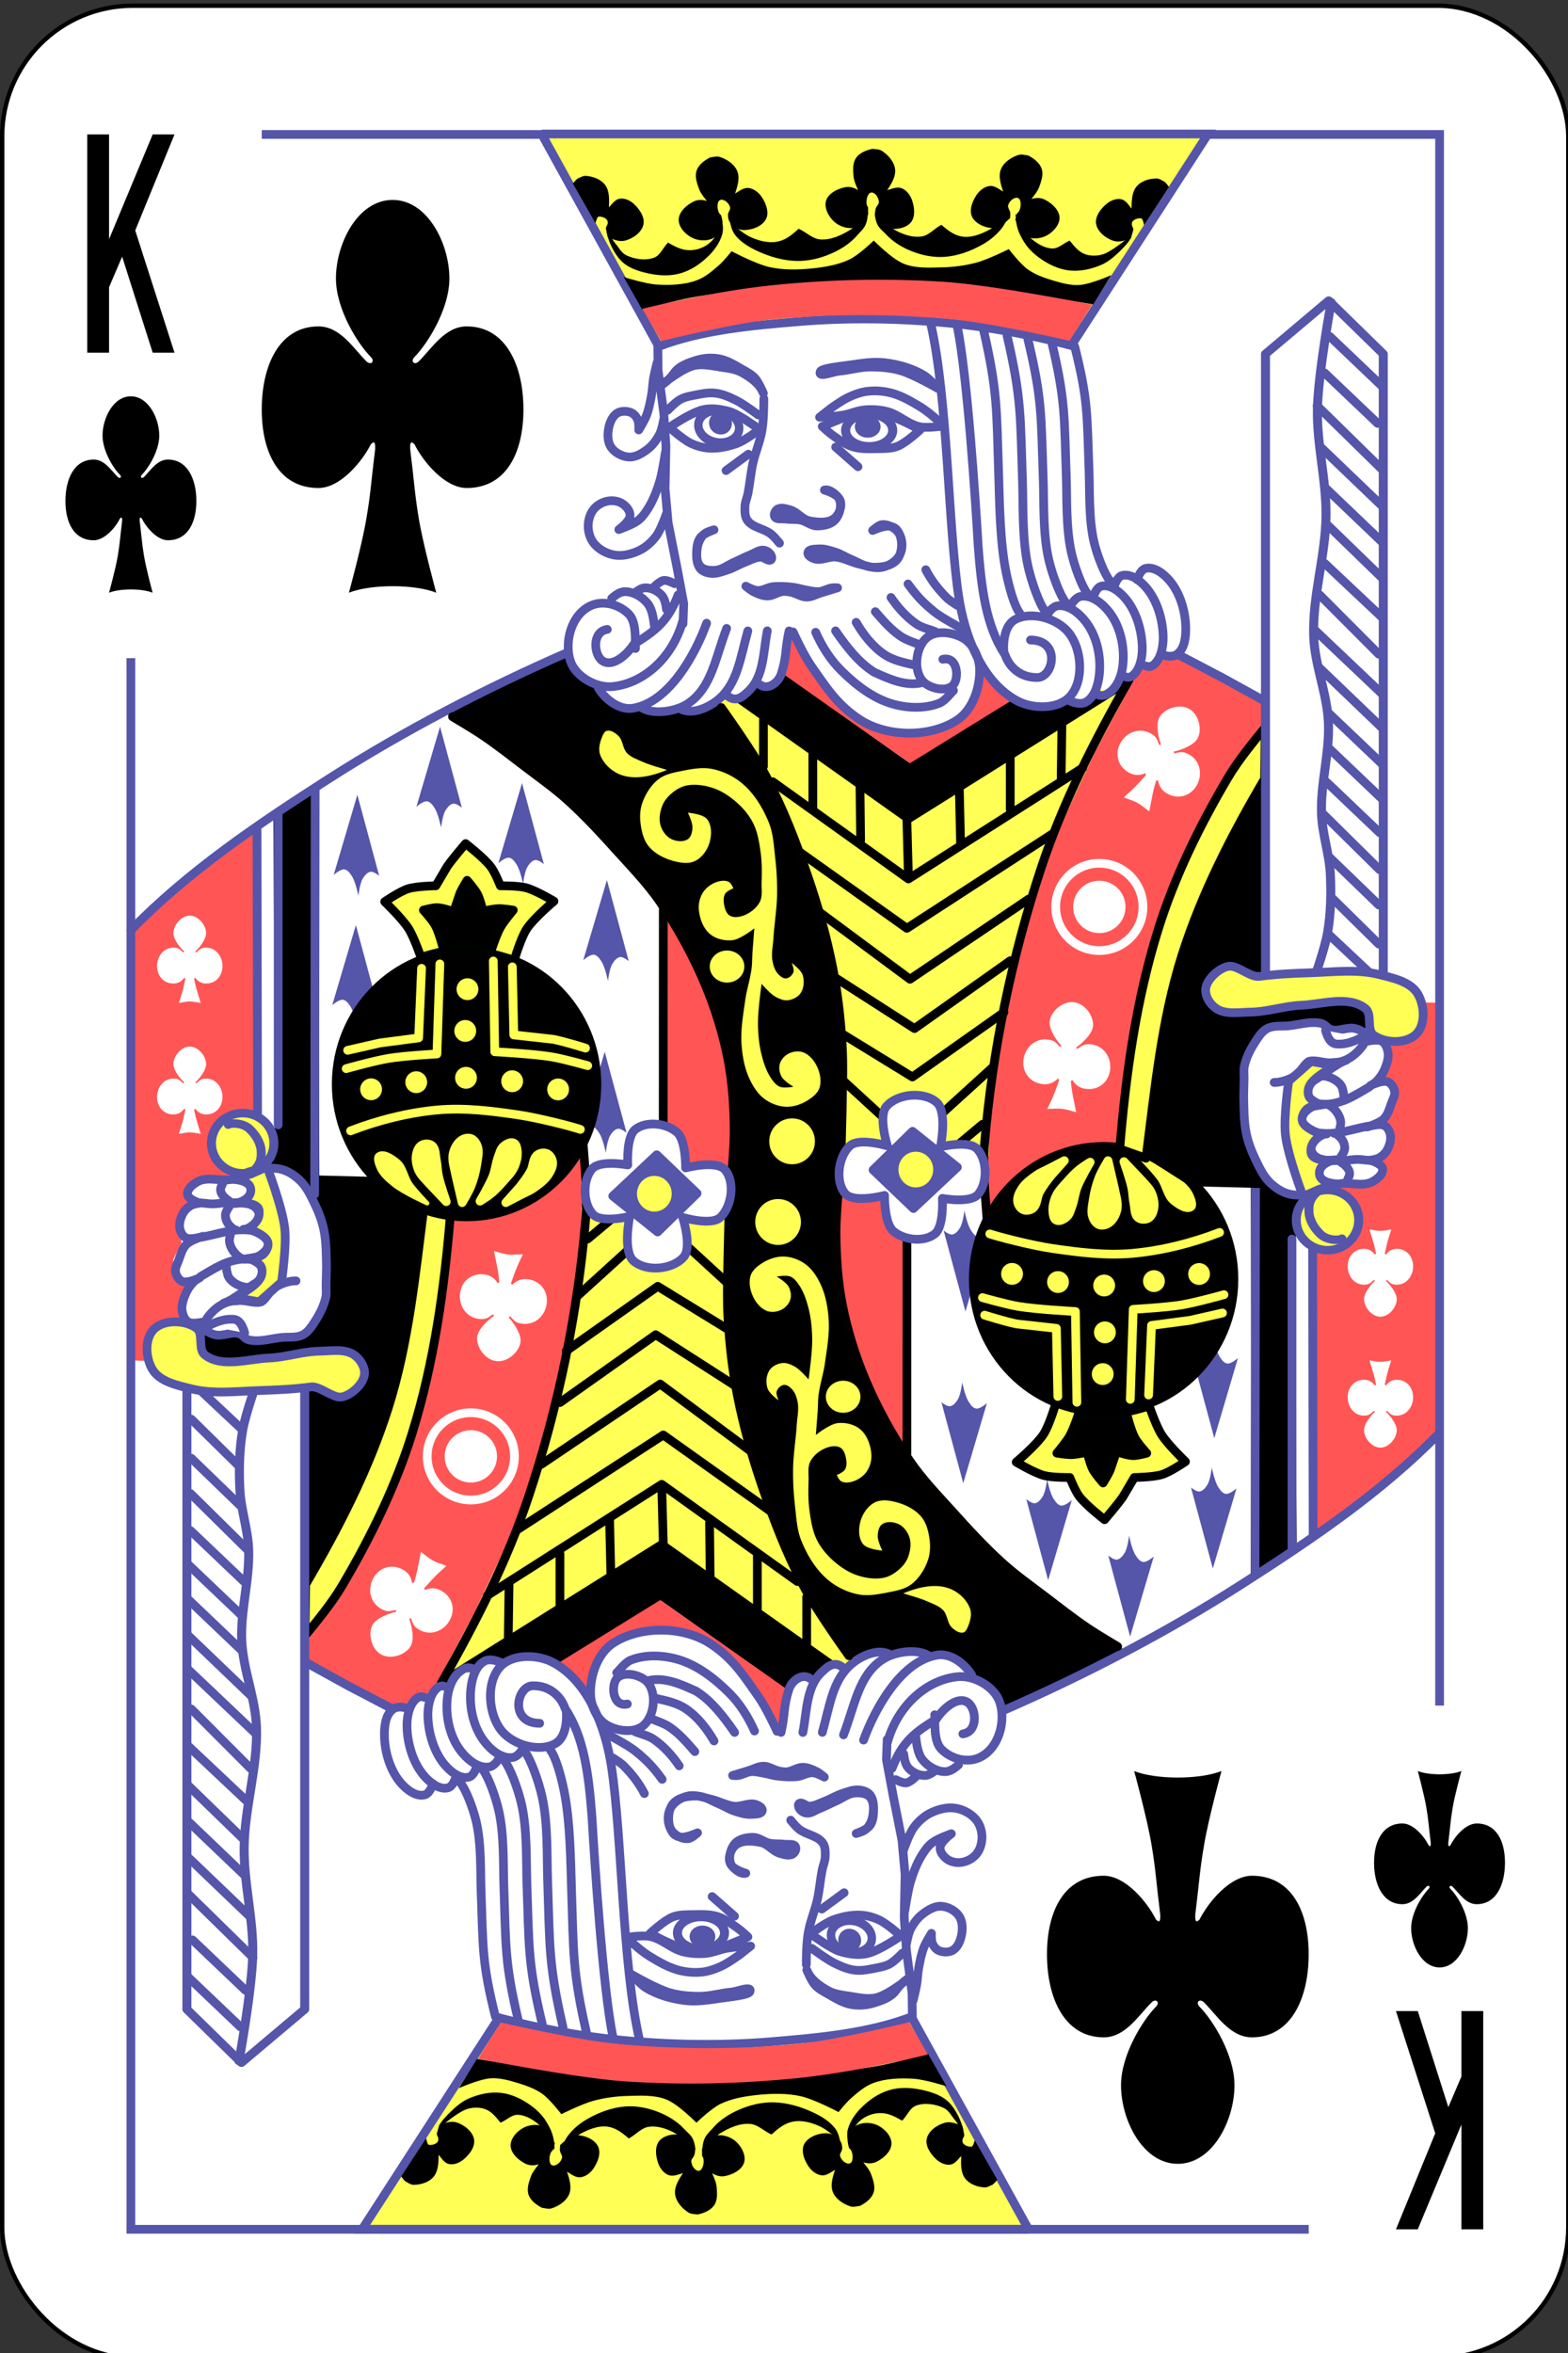 <svg xmlns="http://www.w3.org/2000/svg" xmlns:xlink="http://www.w3.org/1999/xlink" width="360" height="540" viewBox="0 0 95.25 142.875" xmlns:v="https://vecta.io/nano"><rect x="0" y="0" width="95.25" height="142.875" fill="#333333" stroke="none"/><style><![CDATA[.B{stroke-linejoin:round}.C{stroke:#55a}.D{stroke-width:2}.E{fill:none}.F{stroke-linecap:round}.G{fill:#ff5}.H{stroke:#ff5}.I{fill:#55a}.J{fill:#fff}.K{stroke:#000}.L{fill:#f55}.M{stroke:#030000}.N{stroke-width:2.063}.O{stroke-width:2.082}.P{stroke-width:2.217}.Q{stroke-width:2.13}.R{stroke-width:1.641}]]></style><g transform="matrix(.265 0 0 .265 0 -135.562)"><rect rx="29.944" y="512.862" x=".5" height="539" width="359" class="J K"/><path d="M63.664 697.826l8.304-5.536.231 88.576-6.04-.641-5.04-1.06 2.417-6.407.589-3.887z" class="B D M"/><path d="M226.474 788.841l-.966-17.074 3.544-22.873 4.972-21.262 5.337-19.007 4.51-12.242 6.765-13.53 5.477-9.665 3.222-6.765 2.255-2.577 2.577.322 2.577-2.899h3.544l19.651 10.953.322 3.866-6.443 8.698-6.765 11.92-7.41 14.819-5.799 17.074-3.866 19.007-1.933 14.819-1.289 12.886-8.327-.042-8.691 2.521-8.11 6.541z" fill="#ff5655"/><path d="M152.646 720.388l-.481 49.279s2.764 1.596 3.606 2.885c.68 1.042.8 2.372.962 3.606.177 1.351 0 4.087 0 4.087s2.419-1.785 3.846-1.923c1.49-.144 3.052.417 4.327 1.202 1.014.625 2.404 2.644 2.404 2.644s1.446-10.728 1.202-16.106c-.265-5.843-1.434-11.642-2.885-17.308-1.326-5.18-3.052-10.287-5.288-15.144-2.132-4.631-7.692-13.221-7.692-13.221zM38.221 823.514l-8.221-.24v-98.559l13.75-12.26 15.625-11.539-.24 66.106-6.01.962-4.567 4.808.63 3.919 3.478 3.919-4.107 4.181-4.567 1.442-3.216 3.977.834 6.122-1.944 3.844.611 4.327 2.239 1.33-.611 4.716-.076 3.569 2.163 1.202-.24 3.846-5.048.962zm283.488-82.408l8.221.24v98.559l-13.75 12.26-15.625 11.539.24-66.106 6.01-.962 4.567-4.808-4.937-7.667 3.494-1.948 1.442-2.404 4.567-1.442 2.07-2.795.571-4.116-1.474-3.119 2.828-7.487-3.401-1.831 1.536-4.057.033-4.479-2.163-1.202.24-3.846 5.048-.962z" class="L"/><path d="M296.266 866.643l-8.304 5.687-.231-88.576 10.311 2.468-1.243 4.162-.662 3.419-.332 4.353z" class="B D M"/><path d="M180.435 898.759l-28.872-20.428-23.288 14.3-5.856-2.315-4.086.817-3.132 1.498-1.362-1.09-4.086.136 41.673-25.876 38.541 27.374-2.996 2.179-.545 1.226-2.588-1.09-2.179 1.09z"/><path d="M179.972 898.338l-28.638-20.153-24.042 14.849 3.298 2.456 4.767 5.175.272-6.265 2.86-4.358 3.541-3.405 5.448-1.362 8.852-.272 8.988 4.63 6.673 7.218 3.949 6.128 2.996 5.039.681-5.856z" class="L"/><path d="M70.505 872.117l-.721-41.587 2.885-1.202 4.808 2.404 5.048-2.163.962-5.048-3.125-3.365h-5.529l-8.894.481-9.135 2.404-6.49-.481-4.327-3.125v-3.125l3.365.481 5.529-.24 4.567.962 7.212-.721 3.846-.962 3.125-6.01.962-7.933v-7.933l-1.442-6.25-1.923-3.846-3.606-4.087 19.471.481 6.01 3.846 3.846 2.404-1.442 12.5-3.606 21.154-5.048 18.269-4.567 11.539-5.048 10.337zm121.395-93.27l-23.808 6.25-1.433 20.914 1.192 18.77 2.654 11.76 3.606 13.942 4.808 12.74 5.529 11.058 5.048 9.856 5.529 8.173 5.529-2.163 3.365.24 5.289-.721 3.365 1.683 5.289-.962 2.885 2.885 1.683 2.163 3.846 2.404 2.163 2.404 1.202 3.365 14.664-6.971 13.942-6.731-11.779-7.212-15.144-11.779-12.019-11.539-9.856-11.298-6.731-10.817-6.01-12.26-4.087-16.346-1.202-13.702z"/><path d="M133.457 775.779l.966 17.074-3.544 22.873-4.972 21.262-5.337 19.007-4.51 12.242-6.765 13.53-5.477 9.665-3.222 6.765-2.255 2.577-2.577-.322-2.577 2.899h-3.544l-19.651-10.953-.322-3.866 6.443-8.698 6.765-11.92 7.41-14.819 5.799-17.074 3.866-19.007 1.933-14.819 1.289-12.886 8.327.042 8.691-2.521 8.11-6.541z" fill="#ff5655"/><g class="B D"><g class="G"><path d="M103.251 789.797c-1.368 16.939-3.731 33.99-8.784 50.213-3.797 12.192-9.505 23.812-15.993 34.81-2.441 4.138-5.655 7.96-8.551 11.6l.126-11.817c7.513-12.773 14.45-26.245 18.946-40.435 4.754-15.004 6.222-30.875 8.245-46.493l6.01 2.121z" class="K"/><path d="M193.463 893.251l-2.477-.495-39.004-27.93-42.744 26.939-.495 2.725-2.725-.991-4.459 3.22 8.175-15.359 9.661-20.561 5.698-18.662 4.211-16.514 2.725-15.359 2.18-12.486.05-9.314 3.22 2.477 6.441-.991-.495 6.936 2.973 4.707 5.945.248 4.954-2.477.743-4.211-1.239-4.954 6.193 1.239 3.716-3.22-.495 16.845.512 13.172 1.717 11.104 3.303 14.418 3.699 11.214 5.785 15.942 6.287 9.704 7.432 11.643z" class="H"/></g><g class="E F"><path d="M101.129 897.277c7.857-13.788 15.153-28.046 20.138-43.099 6.763-20.422 11.167-41.784 12.979-63.22.489-5.791-.16-11.635-.59-17.424" stroke="#020000"/><path d="M89.87 903.087l-9.981-5.22-9.959-5.487" class="C"/></g></g><g transform="matrix(-1 0 0 -.94 366.843 1527.841)" class="C N B"><g class="F"><path d="M297 743.362v-152l14.5-13 12.5 13v154.5" class="J"/><use xlink:href="#B" class="E"/></g><g class="G"><ellipse cx="311.215" cy="802.488" rx="7.159" ry="7.336"/><use xlink:href="#C" class="F"/></g></g><g class="B C D"><path d="M83.513 826.717c-.457 2.399-3.496 4.795-5.398 4.955s-4.899-2.599-6.862-2.33c-3.926.539-7.925.703-11.798.83-5.198.17-10.553.871-15.599-.392-3.239-.811-7.258-1.62-8.95-4.498-1.55-2.635-1.794-7.017.384-9.162 2.312-2.277 7.089-2.143 9.733-.26 1.754 1.249.242 4.845 1.947 6.158 3.897 3.001 9.824.918 14.738.706 3.899-.169 7.699-1.527 11.601-1.568 2.666-.028 5.771-.635 7.946.906 1.407.997 2.58 2.961 2.257 4.655z" class="G"/><path d="M230.045 903.461c18.042-7.851 37.179-17.743 54.482-28.821 16.04-10.27 32.089-21.06 45.403-34.69" class="E F"/></g><use xlink:href="#D" class="I"/><path d="M207.285 844.232l.481-49.279s-2.764-1.596-3.606-2.885c-.68-1.042-.8-2.372-.962-3.606-.177-1.351 0-4.087 0-4.087s-2.419 1.785-3.846 1.923c-1.49.144-3.052-.417-4.327-1.202-1.014-.625-2.404-2.644-2.404-2.644s-1.446 10.728-1.202 16.106c.265 5.843 1.434 11.642 2.885 17.308 1.326 5.18 3.052 10.287 5.288 15.144 2.132 4.631 7.692 13.221 7.692 13.221z" class="L"/><path d="M55.112 975.986l-12.135-11.557m13.291 3.178L44.133 956.05m13.869 4.045l-14.735-14.446m13.868 4.911l-13.769-13.192m12.917 4.081L43.33 929.074m12.121 3.538l-12.544-12.17m13.361 3.537L42.907 911.4m14.517 5.356l-13.565-13.6m14.586 5.46l-15.199-14.417m14.178 5.799l-14.178-13.6m12.05 3.213l-12.135-11.557m12.17 3.587l-12.135-11.557m12.628 3.756L43.69 862.283m13.156 4.488L43.69 853.784m11.472 2.84L43.844 845.68m10.909 1.783l-10.909-10.74m11.741 2.46l-9.275-8.697" class="B C D E F"/><g transform="matrix(1 0 0 -1 -47.375 1572.857)" class="C B"><g class="E"><g class="D"><use xlink:href="#E"/><use xlink:href="#F"/><use xlink:href="#G"/></g><ellipse transform="matrix(1 0 0 .923 0 520.115)" cx="208.064" cy="106.494" rx="5.399" ry="3.948" class="O"/></g><g class="D"><g class="I"><ellipse cx="208.401" cy="617.574" rx="1.957" ry="1.518"/><use xlink:href="#H"/></g><use xlink:href="#I" class="E F"/><g class="I"><use xlink:href="#J"/><use xlink:href="#K"/><use xlink:href="#L"/><use xlink:href="#M"/></g><g class="E"><use xlink:href="#N" class="F"/><use xlink:href="#O"/></g></g><ellipse transform="matrix(-.863 .133 .12 .925 409.327 491.368)" cx="208.064" cy="106.494" rx="5.399" ry="3.948" class="E P"/><ellipse transform="matrix(-.863 .133 .13 1.002 408.322 483.6)" cx="208.401" cy="105.212" rx="1.957" ry="1.518" class="I Q"/><path d="M215.75 622.237l-5.125 4.5m25.125-2.875l5.125 3.75" class="D E F"/></g><path d="M209.142 974.023l-.066-5.795-1.302-9.817-.501-7.513.2-9.817-.701-7.813-2.104-10.618-1.47-7.895.168-4.626m4.413 46.878s.403-2.349.936-3.394c.681-1.335 1.612-2.61 2.809-3.511 1.215-.915 2.694-1.834 4.213-1.756 1.552.08 3.214.945 4.096 2.224.827 1.199.861 2.9.585 4.33-.255 1.321-.84 2.812-1.99 3.511-.901.547-2.186.52-3.16.117-.689-.285-1.215-.959-1.522-1.639-.323-.715-.234-2.341-.234-2.341s-1.309 2.121-1.756 3.277c-.579 1.501-.878 3.1-1.17 4.682-.236 1.275-.247 2.584-.468 3.862-.211 1.222-.819 3.628-.819 3.628m-1.871-20.715s.638-4.424 1.287-6.554c.617-2.024 1.373-4.036 2.458-5.852.669-1.119 1.433-2.237 2.458-3.043 1.289-1.015 4.447-2.107 4.447-2.107s-2.482 1.804-2.575 3.16c-.072 1.048.782 2.084 1.639 2.692.911.647 2.172.865 3.277.702 1.278-.189 2.572-.876 3.394-1.873.887-1.075 1.306-2.585 1.287-3.979-.019-1.407-.494-2.907-1.404-3.979-1.152-1.358-2.923-2.293-4.682-2.575-1.881-.301-3.898.234-5.618 1.053-1.524.726-2.844 1.931-3.862 3.277-1.19 1.573-2.458 5.384-2.458 5.384" class="B C D E F"/><g transform="rotate(180 179.965 782.31)" class="B C D E F"><use xlink:href="#P"/><use xlink:href="#Q"/><use xlink:href="#R"/><use xlink:href="#S"/><use xlink:href="#T"/><use xlink:href="#U"/><use xlink:href="#V"/><path d="M212.216 642.1c1.198 2.347 2.846 4.466 4.706 6.321.723.721 1.621 1.242 2.46 1.823"/></g><g transform="rotate(180 184.038 786.445)" class="B C D J"><use xlink:href="#W"/><g class="F"><use xlink:href="#X"/><use xlink:href="#Y"/><path d="M311.428 766.376c1.583.017 4.293 1.356 4.515 3.172.222.627.239 1.301.261 1.959"/><use xlink:href="#Z"/><path d="M312.763 773.027c1.588.774 3.133 3.152 2.631 4.768l-.162.787m-3.239-22.644c.409 1.334 1.048 3.118 2.724 3.116 1.984.11 3.864-.613 5.591-1.524"/><use xlink:href="#a"/><path d="M313.232 785.748c-1.951.686-3.85 2.671-2.507 3.923.695.879 2.527 1.47 3.569 1.65m.496-11.411c1.087.841 1.566 1.808 1.61 2.919.035.873-.869 1.989-1.079 2.389m.299.972c1.138.738 2.475 2.032 1.619 3.488a9.01 9.01 0 0 1-.558 1.2"/></g></g><path d="M61.216 778.919s3.527 9.269 4.063 14.146c.447 4.072-.747 12.267-.747 12.267l-5.128 4.526-5.567-1.007s4.718-2.321 5.875-4.5c.4-.755.514-1.785.15-2.558-.41-.873-2.331-1.714-2.331-1.714s2.25-.479 2.974-1.279c.639-.706 1.181-1.827.862-2.725-.618-1.738-4.626-3.037-4.626-3.037s3.012-1.292 2.67-4.036c-.301-2.418-5.53-1.679-5.53-1.679s3.906-.672 3.597-3.34c-.241-2.081-3.889-2.169-3.889-2.169l3.916-1.257z" class="B C D G"/><g transform="rotate(180 179.965 782.31)" class="B D E F"><path d="M169.352 671.585l38.891 27.577 50.198-31.442m-81.311 22.957l31.113 22.274 39.952-25.456m-65.272 19.011l24.966 17.759 33.234-21.567m-53.033 18.031l20.506 15.203 27.224-18.385m-44.901 17.678l18.711 12.007 21.948-15.543m-38.184 16.971l15.76 9.668 20.982-14.822m-36.742 15.76l8.485 7.778m13.925-.258l11.735-10.66m-2.325 13.04l-5.888 4.922m-44.317-97.553v10.607m11.314-2.922v12.467m10.818-4.774l.142 12.199m10.606-4.596l.354 13.081m11.667-20.152l.284 12.305m11.383-20.083v12.374m11.846-19.623l-.178 12.906" class="K"/><g class="C"><use xlink:href="#b"/><use xlink:href="#c"/><use xlink:href="#d"/><use xlink:href="#e"/><use xlink:href="#f"/><use xlink:href="#g"/><use xlink:href="#h"/><use xlink:href="#i"/><use xlink:href="#j"/><use xlink:href="#j" x="4.795" y="-2.452"/><use xlink:href="#k"/><use xlink:href="#l"/><use xlink:href="#m"/><use xlink:href="#n"/><use xlink:href="#o"/><use xlink:href="#p"/><use xlink:href="#q"/><use xlink:href="#r"/><use xlink:href="#s"/><use xlink:href="#t"/><use xlink:href="#u"/><path d="M149.871 646.097s1.376-1.41 2.285-1.548c.838-.127 2.433.737 2.433.737"/></g></g><g class="B D E F"><path d="M194.605 890.944s-7.43-10.331-10.391-15.94c-3.872-7.336-6.864-15.132-9.546-22.981-2.329-6.817-4.273-13.79-5.657-20.86-1.118-5.709-1.767-11.517-2.121-17.324-.316-5.176-.063-10.371 0-15.556l.354-14.496m25.456-4.596s-1.099 9.887-1.061 14.849c.042 5.441.376 10.922 1.414 16.263 1.152 5.928 2.958 11.759 5.303 17.324 2.765 6.561 6.228 12.865 10.253 18.738 2.789 4.07 6.235 7.655 9.546 11.314 3.747 4.14 7.518 8.284 11.667 12.021 3.118 2.808 6.563 5.233 9.899 7.778 3.148 2.402 6.268 4.849 9.546 7.071 2.25 1.525 6.936 4.288 6.936 4.288" class="M"/><path d="M207.884 844.658l.018-49.911" class="K"/><path d="M287.683 872.391l.123-88.957m8.358 83.438v-71.409m4.85 67.633l-.127-65.068" class="C"/></g><use xlink:href="#D" x="-57.042" y="-29.024" class="I"/><path d="M152.046 719.962l-.018 49.911" class="B D E F K"/><g class="J"><path d="M94.474 874.272c-.184-1.051-.66-2.263-2.121-3.064-2.63-1.443-5.453-.457-6.789 1.979s-.785 5.589 1.845 7.032c1.461.802 2.021.475 3.298.225l.159.404c-1.278.25-4.526 1.319-5.461 3.024-1.069 1.948-.359 5.506 1.979 6.789s5.72-.031 6.789-1.979c.935-1.705.092-5.019-.384-6.23l.426-.083c.476 1.212.501 1.859 1.962 2.661 2.63 1.443 5.586.213 6.922-2.222s.651-5.346-1.979-6.789c-1.461-.802-2.739-.552-3.724-.142l-.159-.404 1.921-2.115c.96-1.057 3.173-3.012 3.173-3.012-3.19-1.116-3.19-1.116-5.845-3.206l-.835 4.294c-.376 1.378-.242 1.134-.752 2.756zM114.1 805.58c-.571-.902-1.473-1.84-3.129-2.024-2.982-.331-5.215 1.657-5.521 4.418s1.405 5.466 4.387 5.797c1.656.184 2.049-.331 3.135-1.049l.301.313c-1.086.718-3.681 2.945-3.895 4.878-.245 2.209 1.767 5.227 4.418 5.521s5.276-2.209 5.521-4.418c.215-1.933-1.829-4.675-2.731-5.613l.362-.239c.902.939 1.172 1.528 2.828 1.711 2.982.331 5.245-1.933 5.552-4.694s-1.436-5.19-4.418-5.521c-1.656-.184-2.742.534-3.497 1.289l-.301-.313.969-2.687c.485-1.344 1.785-3.994 1.785-3.994-3.374.184-3.374.184-6.626-.736l.865 4.288c.178 1.417.209 1.141.356 2.834z"/><use xlink:href="#v"/><use xlink:href="#v" y="-30"/></g><g transform="rotate(180 13.965 718.81)" class="B D E"><circle cx="-80" cy="592.362" r="10" stroke="#fffdff"/><circle cx="-80" cy="592.362" r="5" stroke="#fff" class="J"/></g><g transform="rotate(180 179.965 782.31)" class="G"><use xlink:href="#w"/><use xlink:href="#x"/><ellipse cx="166.657" cy="733.024" rx="3.968" ry="3.673"/><ellipse cx="181.57" cy="773.071" rx="5.237" ry="5.26"/></g><g class="I"><use xlink:href="#D" x="-57.545" y="10.321"/><use xlink:href="#D" x="-38.084" y="32.548"/><use xlink:href="#D" x="-19.294" y="45.467"/><use xlink:href="#D" x="-0.335" y="29.864"/></g><g transform="rotate(180 179.965 782.31)"><g class="B D"><use xlink:href="#y" class="G K"/><use xlink:href="#z" stroke="#000200"/><ellipse cx="106.95" cy="759.974" rx="29.875" ry="30.406" class="K"/></g><g class="G"><ellipse transform="matrix(.983 0 0 .941 2.307 527.382)" cx="127.804" cy="248.455" rx="2.542" ry="2.658"/><ellipse transform="matrix(.983 0 0 .941 -18.811 524.718)" cx="127.804" cy="248.455" rx="2.542" ry="2.658"/><ellipse transform="matrix(.983 0 0 .941 -8.23 525.509)" cx="127.804" cy="248.455" rx="2.542" ry="2.658"/><ellipse transform="matrix(.983 0 0 .941 -18.979 513.981)" cx="127.804" cy="248.455" rx="2.542" ry="2.658"/><ellipse transform="matrix(.983 0 0 .941 -18.475 504.418)" cx="127.804" cy="248.455" rx="2.542" ry="2.658"/><ellipse transform="matrix(.983 0 0 .941 -30.219 525.725)" cx="127.804" cy="248.455" rx="2.542" ry="2.658"/><ellipse transform="matrix(.983 0 0 .941 -40.567 527.354)" cx="127.804" cy="248.455" rx="2.542" ry="2.658"/></g><g class="B D E F H"><use xlink:href="#AA"/><path d="M117.441 733.092l.336 15.603 9.06 1.007c2.505.478 7.382 2.013 7.382 2.013"/><use xlink:href="#AB"/><path d="M96.637 733.427l-.671 15.938-8.892 1.174-7.382 1.678"/><use xlink:href="#AC"/></g><g class="G B H"><use xlink:href="#AD"/><g class="D"><use xlink:href="#AE"/><use xlink:href="#AF"/><use xlink:href="#AG"/><use xlink:href="#AH"/></g></g><use xlink:href="#AI" class="C D G"/><use xlink:href="#AJ"/><use xlink:href="#AK"/><use xlink:href="#AL"/><use xlink:href="#AM"/><use xlink:href="#AN"/><use xlink:href="#AO"/><use xlink:href="#AP"/><use xlink:href="#AQ" class="L"/><use xlink:href="#AR"/><use xlink:href="#AS"/><use xlink:href="#AT"/></g><path d="M340 1022.362v-30-20h-5v15l-3 7-7-22h-5l9 28-9 22h5l10-24v24zm-320-480v30 20h5v-15l3-7 7 22h5l-9-28 9-22h-5l-10 24v-24z"/><path d="M30 662.362v360h270m-240-480h270v360" class="C D E"/><path d="M179.496 665.861l28.872 20.428 23.288-14.3 5.856 2.315 4.086-.817 3.132-1.498 1.362 1.09 4.086-.136-41.673 25.876-38.541-27.374 2.996-2.179.545-1.226 2.588 1.09 2.179-1.09z"/><path d="M179.959 666.282l28.638 20.153 24.042-14.849-3.298-2.456-4.767-5.175-.272 6.265-2.86 4.358-3.541 3.405-5.448 1.362-8.852.272-8.988-4.63-6.673-7.218-3.949-6.128-2.996-5.039-.681 5.856z" class="L"/><path d="M289.426 692.503l.721 41.587-2.885 1.202-4.808-2.404-5.048 2.163-.962 5.048 3.125 3.365h5.529l8.894-.481 9.135-2.404 6.49.481 4.327 3.125v3.125l-3.365-.481-5.529.24-4.567-.962-7.212.721-3.846.962-3.125 6.01-.962 7.933v7.933l1.442 6.25 1.923 3.846 3.606 4.087-19.471-.481-6.01-3.846-3.846-2.404 1.442-12.5 3.606-21.154 5.048-18.269 4.567-11.539 5.048-10.337zm-121.396 93.27l23.808-6.25 1.433-20.914-1.192-18.77-2.654-11.76-3.606-13.942-4.808-12.74-5.529-11.058-5.048-9.856-5.529-8.173-5.529 2.163-3.365-.24-5.289.721-3.365-1.683-5.289.962-2.885-2.885-1.683-2.163-3.846-2.404-2.163-2.404-1.202-3.365-14.664 6.971-13.942 6.731 11.779 7.212 15.144 11.779 12.019 11.539 9.856 11.298 6.731 10.817 6.01 12.26 4.087 16.346 1.202 13.702z"/><g class="B D"><g class="G"><path d="M256.68 774.823c1.368-16.939 3.731-33.99 8.784-50.213 3.797-12.192 9.505-23.812 15.993-34.81 2.441-4.138 5.655-7.96 8.551-11.6l-.126 11.817c-7.513 12.773-14.45 26.245-18.946 40.435-4.754 15.004-6.222 30.875-8.245 46.493l-6.01-2.121z" class="K"/><path d="M166.468 671.369l2.477.495 39.004 27.93 42.744-26.939.495-2.725 2.725.991 4.459-3.22-8.175 15.359-9.661 20.561-5.698 18.662-4.211 16.514-2.725 15.359-2.18 12.486-.05 9.314-3.22-2.477-6.441.991.495-6.936-2.973-4.707-5.945-.248-4.954 2.477-.743 4.211 1.239 4.954-6.193-1.239-3.716 3.22.495-16.845-.512-13.172-1.717-11.104-3.303-14.418-3.699-11.214-5.785-15.942-6.287-9.704-7.432-11.643z" class="H"/></g><g class="E F"><path d="M258.801 667.343c-7.857 13.788-15.153 28.046-20.138 43.099-6.763 20.422-11.167 41.784-12.979 63.22-.489 5.791.16 11.635.59 17.424" stroke="#020000"/><path d="M270.06 661.533l9.981 5.22L290 672.24" class="C"/></g></g><g class="B C D J"><use xlink:href="#W" x="-8.146" y="-8.269"/><g class="F"><use xlink:href="#X" x="-8.146" y="-8.269"/><use xlink:href="#Y" x="-8.146" y="-8.269"/><path d="M303.282 758.107c1.583.017 4.293 1.356 4.515 3.172.222.627.239 1.301.261 1.959"/><use xlink:href="#Z" x="-8.146" y="-8.269"/><path d="M304.617 764.758c1.588.774 3.133 3.152 2.631 4.768l-.162.787m-3.239-22.644c.409 1.334 1.048 3.118 2.724 3.116 1.984.11 3.864-.613 5.591-1.524"/><use xlink:href="#a" x="-8.146" y="-8.269"/><path d="M305.086 777.479c-1.951.686-3.85 2.671-2.507 3.923.695.879 2.527 1.47 3.569 1.65m.496-11.411c1.087.841 1.566 1.808 1.61 2.919.035.873-.869 1.989-1.079 2.389m.299.972c1.138.738 2.475 2.032 1.619 3.488a9.01 9.01 0 0 1-.558 1.2"/></g></g><g transform="matrix(1 0 0 .94 -6.913 36.779)" class="C N B"><g class="F"><path d="M297 743.362v-152l14.5-13 12.5 13v154.5" class="J"/><use xlink:href="#B" class="E"/></g><g class="G"><ellipse cx="311.215" cy="802.488" rx="7.159" ry="7.336"/><use xlink:href="#C" class="F"/></g></g><g class="B C D"><path d="M276.417 737.903c.457-2.399 3.496-4.795 5.398-4.955s4.899 2.599 6.862 2.33c3.926-.539 7.925-.703 11.798-.83 5.198-.17 10.553-.871 15.599.392 3.239.811 7.258 1.62 8.95 4.498 1.55 2.635 1.794 7.017-.384 9.162-2.312 2.277-7.089 2.143-9.733.26-1.754-1.249-.242-4.845-1.947-6.158-3.897-3.001-9.824-.918-14.738-.706-3.899.169-7.699 1.527-11.601 1.568-2.666.028-5.771.635-7.946-.906-1.407-.997-2.58-2.961-2.257-4.655z" class="G"/><path d="M129.885 661.159c-18.042 7.851-37.179 17.743-54.482 28.821-16.04 10.27-32.089 21.06-45.403 34.69" class="E F"/></g><use xlink:href="#AU" class="I"/><path d="M304.818 588.634l12.135 11.557m-13.291-3.178l12.135 11.557m-13.868-4.045l14.735 14.446m-13.869-4.911l13.769 13.192m-12.916-4.081l12.952 12.374m-12.121-3.536l12.544 12.17m-13.361-3.538l13.361 12.579m-14.516-5.356l13.565 13.6m-14.587-5.46l15.199 14.417m-14.177-5.799l14.178 13.6m-12.051-3.213l12.135 11.557m-12.17-3.587l12.135 11.557m-12.628-3.756l12.135 11.557m-13.157-4.488l13.156 12.987m-11.472-2.84l11.318 10.944m-10.909-1.783l10.909 10.74m-11.741-2.46l9.275 8.697" class="B C D E F"/><g transform="matrix(-1 0 0 1 407.305 -8.237)" class="C B"><g class="E"><g class="D"><use xlink:href="#E"/><use xlink:href="#F"/><use xlink:href="#G"/></g><ellipse transform="matrix(1 0 0 .923 0 520.115)" cx="208.064" cy="106.494" rx="5.399" ry="3.948" class="O"/></g><g class="D"><g class="I"><ellipse cx="208.401" cy="617.574" rx="1.957" ry="1.518"/><use xlink:href="#H"/></g><use xlink:href="#I" class="E F"/><g class="I"><use xlink:href="#J"/><use xlink:href="#K"/><use xlink:href="#L"/><use xlink:href="#M"/></g><g class="E"><use xlink:href="#N" class="F"/><use xlink:href="#O"/></g></g><ellipse transform="matrix(-.863 .133 .12 .925 409.327 491.368)" cx="208.064" cy="106.494" rx="5.399" ry="3.948" class="E P"/><ellipse transform="matrix(-.863 .133 .13 1.002 408.322 483.6)" cx="208.401" cy="105.212" rx="1.957" ry="1.518" class="I Q"/><path d="M215.75 622.237l-5.125 4.5m25.125-2.875l5.125 3.75" class="D E F"/></g><g class="B D C"><g class="E F"><path d="M150.788 590.597l.066 5.795 1.302 9.817.501 7.513-.2 9.817.701 7.813 2.104 10.618 1.47 7.895-.168 4.626m-4.413-46.878s-.403 2.349-.936 3.394c-.681 1.335-1.612 2.61-2.809 3.511-1.215.915-2.694 1.834-4.213 1.756-1.552-.08-3.214-.945-4.096-2.224-.827-1.199-.861-2.9-.585-4.33.255-1.321.84-2.812 1.99-3.511.901-.547 2.186-.52 3.16-.117.689.285 1.215.959 1.522 1.639.323.715.234 2.341.234 2.341s1.309-2.121 1.756-3.277c.579-1.501.878-3.1 1.17-4.682.236-1.275.247-2.584.468-3.862.211-1.222.819-3.628.819-3.628m1.871 20.715s-.638 4.424-1.287 6.554c-.617 2.024-1.373 4.036-2.458 5.852-.669 1.119-1.433 2.237-2.458 3.043-1.289 1.015-4.447 2.107-4.447 2.107s2.482-1.804 2.575-3.16c.072-1.048-.782-2.084-1.639-2.692-.911-.647-2.172-.865-3.277-.702-1.278.189-2.572.876-3.394 1.873-.887 1.075-1.306 2.585-1.287 3.979.019 1.407.494 2.907 1.404 3.979 1.152 1.358 2.923 2.293 4.682 2.575 1.881.301 3.898-.234 5.618-1.053 1.524-.726 2.844-1.931 3.862-3.277 1.19-1.573 2.458-5.384 2.458-5.384"/><use xlink:href="#P"/><use xlink:href="#Q"/><use xlink:href="#R"/><use xlink:href="#S"/><use xlink:href="#T"/><use xlink:href="#U"/><use xlink:href="#V"/><path d="M212.216 642.1c1.198 2.347 2.846 4.466 4.706 6.321.723.721 1.621 1.242 2.46 1.823"/></g><path d="M298.715 785.701s-3.527-9.269-4.063-14.146c-.447-4.072.747-12.267.747-12.267l5.128-4.526 5.567 1.007s-4.718 2.321-5.875 4.5c-.4.755-.514 1.785-.15 2.558.41.873 2.331 1.714 2.331 1.714s-2.25.479-2.974 1.279c-.639.706-1.181 1.827-.862 2.725.618 1.738 4.626 3.037 4.626 3.037s-3.012 1.292-2.67 4.036c.301 2.418 5.53 1.679 5.53 1.679s-3.906.672-3.597 3.34c.241 2.081 3.889 2.169 3.889 2.169l-3.916 1.257z" class="G"/></g><path d="M169.352 671.585l38.891 27.577 50.198-31.442m-81.311 22.957l31.113 22.274 39.952-25.456m-65.272 19.011l24.966 17.759 33.234-21.567m-53.033 18.031l20.506 15.203 27.224-18.385m-44.901 17.678l18.711 12.007 21.948-15.543m-38.184 16.971l15.76 9.668 20.982-14.822m-36.742 15.76l8.485 7.778m13.925-.258l11.735-10.66m-2.325 13.04l-5.888 4.922m-44.317-97.553v10.607m11.314-2.922v12.467m10.818-4.774l.142 12.199m10.606-4.596l.354 13.081m11.667-20.152l.284 12.305m11.383-20.083v12.374m11.846-19.623l-.178 12.906" class="B D E F K"/><g class="B D E F"><g class="C"><use xlink:href="#b"/><use xlink:href="#c"/><use xlink:href="#d"/><use xlink:href="#e"/><use xlink:href="#f"/><use xlink:href="#g"/><use xlink:href="#h"/><use xlink:href="#i"/><use xlink:href="#j"/><use xlink:href="#j" x="4.795" y="-2.452"/><use xlink:href="#k"/><use xlink:href="#l"/><use xlink:href="#m"/><use xlink:href="#n"/><use xlink:href="#o"/><use xlink:href="#p"/><use xlink:href="#q"/><use xlink:href="#r"/><use xlink:href="#s"/><use xlink:href="#t"/><use xlink:href="#u"/><path d="M149.871 646.097s1.376-1.41 2.285-1.548c.838-.127 2.433.737 2.433.737"/></g><path d="M165.325 673.676s7.43 10.331 10.391 15.94c3.872 7.336 6.864 15.132 9.546 22.981 2.329 6.817 4.273 13.79 5.657 20.86 1.118 5.709 1.767 11.517 2.121 17.324.316 5.176.063 10.371 0 15.556l-.354 14.496m-25.456 4.596s1.099-9.887 1.061-14.849c-.042-5.441-.376-10.922-1.414-16.263-1.152-5.928-2.958-11.759-5.303-17.324-2.765-6.561-6.228-12.865-10.253-18.738-2.789-4.07-6.235-7.655-9.546-11.314-3.747-4.14-7.518-8.284-11.667-12.021-3.118-2.808-6.563-5.233-9.9-7.778-3.148-2.402-6.268-4.849-9.546-7.071-2.25-1.525-6.936-4.288-6.936-4.288" class="M"/><path d="M72.248 692.229l-.123 92.955m-8.358-87.436v71.559m-4.851-67.783l.127 65.068" class="C"/></g><use xlink:href="#AU" x="57.043" y="29.024" class="I"/><g class="B C D"><use xlink:href="#AV" class="J"/><path d="M209.181 770.781l-9.05 8.844 9.256 8.844 10.079-9.461z" class="I"/></g><circle transform="matrix(1.203 0 0 1.235 -14.481 538.131)" cx="186.546" cy="195.472" r="4.133" class="B C G R"/><g class="J"><path d="M265.456 690.348c.184 1.051.66 2.263 2.121 3.064 2.63 1.443 5.453.457 6.789-1.979s.785-5.589-1.845-7.032c-1.461-.802-2.021-.475-3.298-.225l-.159-.404c1.278-.25 4.526-1.319 5.461-3.024 1.069-1.948.359-5.506-1.979-6.789s-5.72.031-6.789 1.979c-.935 1.705-.092 5.019.384 6.23l-.426.083c-.476-1.212-.501-1.859-1.962-2.661-2.63-1.443-5.586-.213-6.922 2.222s-.651 5.346 1.979 6.789c1.461.802 2.739.552 3.724.142l.159.404-1.921 2.115c-.96 1.057-3.173 3.012-3.173 3.012 3.19 1.116 3.19 1.116 5.845 3.206l.835-4.294c.376-1.378.242-1.134.752-2.756zM245.83 759.04c.571.902 1.473 1.84 3.129 2.024 2.982.331 5.215-1.657 5.521-4.418s-1.405-5.466-4.387-5.797c-1.656-.184-2.049.331-3.135 1.049l-.301-.313c1.086-.718 3.681-2.945 3.895-4.878.245-2.209-1.767-5.227-4.418-5.521s-5.276 2.209-5.521 4.418c-.215 1.933 1.829 4.675 2.731 5.613l-.362.239c-.902-.939-1.172-1.528-2.828-1.711-2.982-.331-5.245 1.933-5.552 4.694s1.436 5.19 4.418 5.521c1.656.184 2.742-.534 3.497-1.289l.301.313-.969 2.687c-.485 1.344-1.785 3.994-1.785 3.994 3.374-.184 3.374-.184 6.626.736l-.865-4.288c-.178-1.417-.209-1.141-.356-2.834z"/><use xlink:href="#AW"/><use xlink:href="#AW" y="30"/></g><g class="B D E"><circle cx="252" cy="719.362" r="10" stroke="#fffdff"/><circle cx="252" cy="719.362" r="5" stroke="#fff" class="J"/></g><g class="G"><use xlink:href="#w"/><use xlink:href="#x"/><ellipse cx="166.657" cy="733.024" rx="3.968" ry="3.673"/><ellipse cx="181.57" cy="773.071" rx="5.237" ry="5.26"/></g><g class="I"><use xlink:href="#AU" x="57.545" y="-10.321"/><use xlink:href="#AU" x="38.084" y="-32.548"/><use xlink:href="#AU" x="19.294" y="-45.467"/><use xlink:href="#AU" x="0.336" y="-29.864"/></g><g class="B D K"><ellipse cx="106.95" cy="759.974" rx="29.875" ry="30.406"/><use xlink:href="#y" class="G"/></g><use xlink:href="#z" stroke="#000200" class="B D"/><g class="G"><ellipse transform="matrix(.983 0 0 .941 2.307 527.382)" cx="127.804" cy="248.455" rx="2.542" ry="2.658"/><ellipse transform="matrix(.983 0 0 .941 -18.811 524.718)" cx="127.804" cy="248.455" rx="2.542" ry="2.658"/><ellipse transform="matrix(.983 0 0 .941 -8.23 525.509)" cx="127.804" cy="248.455" rx="2.542" ry="2.658"/><ellipse transform="matrix(.983 0 0 .941 -18.979 513.981)" cx="127.804" cy="248.455" rx="2.542" ry="2.658"/><ellipse transform="matrix(.983 0 0 .941 -18.475 504.418)" cx="127.804" cy="248.455" rx="2.542" ry="2.658"/><ellipse transform="matrix(.983 0 0 .941 -30.219 525.725)" cx="127.804" cy="248.455" rx="2.542" ry="2.658"/><ellipse transform="matrix(.983 0 0 .941 -40.567 527.354)" cx="127.804" cy="248.455" rx="2.542" ry="2.658"/></g><g class="B D E F H"><use xlink:href="#AA"/><path d="M117.441 733.092l.336 15.603 9.06 1.007c2.505.478 7.382 2.013 7.382 2.013"/><use xlink:href="#AB"/><path d="M96.637 733.427l-.671 15.938-8.892 1.174-7.382 1.678"/><use xlink:href="#AC"/></g><g class="G"><use xlink:href="#AD" class="B H"/><g class="D"><use xlink:href="#AE" class="B H"/><use xlink:href="#AF" class="B H"/><use xlink:href="#AG" class="B H"/><use xlink:href="#AH" class="B H"/><use xlink:href="#AI" class="C"/></g></g><use xlink:href="#AJ"/><use xlink:href="#AK"/><use xlink:href="#AL"/><use xlink:href="#AM"/><use xlink:href="#AN"/><use xlink:href="#AO"/><use xlink:href="#AP"/><use xlink:href="#AQ" class="L"/><use xlink:href="#AR"/><use xlink:href="#AS"/><use xlink:href="#AT"/><g transform="rotate(180 179.965 782.31)" class="C B"><g class="D"><use xlink:href="#AV" class="J"/><path d="M209.181 770.781l-9.05 8.844 9.256 8.844 10.079-9.461z" class="I"/></g><circle transform="matrix(1.203 0 0 1.235 -14.481 538.131)" cx="186.546" cy="195.472" r="4.133" class="G R"/></g><path d="M95.008 613.346c1.984 4.004 6.98 10.028 11.976 10.028 9 0 13.004-8.008 13.004-18 0-10.028-4.004-19.028-13.004-19.028-4.996 0-7.972 5.031-10.984 8.008-.992.992-1.984 0-.992-.992 2.976-3.012 8.008-10.984 8.008-18 0-8.008-5.031-18-13.004-18-8.008 0-13.004 9.992-13.004 18 0 7.016 4.996 14.988 8.008 18 .992.992 0 1.984-1.028.992-2.976-2.976-5.988-8.008-10.984-8.008-9 0-13.004 9-13.004 19.028 0 9.992 4.004 18 13.004 18 4.996 0 9.992-6.024 12.012-10.028.992-.992.992 0 .992 1.028-.992 7.972-.992 9.992-2.02 15.98-.992 6.024-4.004 17.008-4.004 17.008 5.031-1.984 15.024-1.984 20.02 0 0 0-3.012-10.984-4.004-17.008-.992-5.988-.992-8.008-1.984-15.98 0-1.028 0-2.02.992-1.028zm-62.504 17.008c.992 2.02 3.508 4.996 5.988 4.996 4.5 0 6.52-4.004 6.52-9s-2.02-9.496-6.52-9.496c-2.48 0-4.004 2.516-5.492 4.004-.496.496-.992 0-.496-.496 1.488-1.488 4.004-5.492 4.004-9 0-4.004-2.516-9-6.52-9s-6.484 4.996-6.484 9c0 3.508 2.48 7.512 4.004 9 .496.496 0 .992-.496.496-1.524-1.488-3.012-4.004-5.528-4.004-4.5 0-6.484 4.5-6.484 9.496s1.984 9 6.484 9c2.516 0 5.031-2.976 6.024-4.996.496-.496.496 0 .496.496-.496 4.004-.496 4.996-.992 8.008s-2.02 8.504-2.02 8.504c2.516-.992 7.512-.992 9.992 0 0 0-1.488-5.492-1.984-8.504s-.496-4.004-.992-8.008c0-.496 0-.992.496-.496z"/><path d="M80.008 55.984c1.984 4.004 6.98 10.028 11.976 10.028 9 0 13.004-8.008 13.004-18 0-10.028-4.004-19.028-13.004-19.028-4.996 0-7.972 5.031-10.984 8.008-.992.992-1.984 0-.992-.992 2.976-3.012 8.008-10.984 8.008-18 0-8.008-5.031-18-13.004-18-8.008 0-13.004 9.992-13.004 18 0 7.016 4.996 14.988 8.008 18 .992.992 0 1.984-1.028.992-2.976-2.976-5.988-8.008-10.984-8.008-9 0-13.004 9-13.004 19.028 0 9.992 4.004 18 13.004 18 4.996 0 9.992-6.024 12.012-10.028.992-.992.992 0 .992 1.028-.992 7.972-.992 9.992-2.02 15.98C67.996 79.016 64.984 90 64.984 90c5.031-1.984 15.024-1.984 20.02 0 0 0-3.012-10.984-4.004-17.008-.992-5.988-.992-8.008-1.984-15.98 0-1.028 0-2.02.992-1.028zM17.504 72.992c.992 2.02 3.508 4.996 5.988 4.996 4.5 0 6.52-4.004 6.52-9s-2.02-9.496-6.52-9.496c-2.48 0-4.004 2.516-5.492 4.004-.496.496-.992 0-.496-.496 1.488-1.488 4.004-5.492 4.004-9 0-4.004-2.516-9-6.52-9s-6.484 4.996-6.484 9c0 3.508 2.48 7.512 4.004 9 .496.496 0 .992-.496.496-1.524-1.488-3.012-4.004-5.528-4.004-4.5 0-6.484 4.5-6.484 9.496s1.984 9 6.484 9c2.516 0 5.031-2.976 6.024-4.996.496-.496.496 0 .496.496-.496 4.004-.496 4.996-.992 8.008S9.992 90 9.992 90c2.516-.992 7.512-.992 9.992 0 0 0-1.488-5.492-1.984-8.504s-.496-4.004-.992-8.008c0-.496 0-.992.496-.496z" transform="rotate(180 172.494 503.681)"/></g><defs ><path id="B" d="M312.056 578.779s-2.944 17.131-3.145 25.8c-.203 8.765 2.059 17.453 1.967 26.221-.104 9.832-3.135 19.517-2.825 29.344.224 7.092 3.056 13.896 3.37 20.984.331 7.459-1.826 14.876-1.578 22.339.164 4.919 1.785 9.694 2.016 14.611.224 4.761.132 9.585-.616 14.285-.682 4.287-3.5 12.5-3.5 12.5"/><path id="C" d="M308.762 795.699c-1.733 1.743-1.885 3.151-1.789 4.9.111 2.025 1.293 3.984 2.679 5.377.671.674 1.608 1.056 2.517 1.23.77.147 1.904.118 2.342-.188"/><path id="D" d="M278.351 841.091l5.423-18.355s-1.537 1.369-2.446 1.251c-.767-.099-1.304-.901-1.728-1.548-.865-1.322-1.487-4.501-1.487-4.501s-.298 2.803-1.014 3.963c-.414.671-1.005 1.442-1.785 1.55-.718.099-1.967-.926-1.967-.926z"/><path id="E" d="M219.278 604.941c-.293-.788-4.449-1.182-6.709-1.506-2.721-.389-5.49-.862-8.21-.518-3.056.387-6.143 1.251-8.857 2.872-1.233.737-3.22 3.024-3.22 3.024s5.556-3.215 8.557-4.087c2.314-.672 4.743-.858 7.138-.836 2.341.021 4.644.76 6.98.946 1.438.115 4.883 1.617 4.321.105z"/><path id="F" d="M219.438 615.39l-2.575-2.029c-1.444-1.003-2.897-2.034-4.506-2.744-1.278-.564-2.633-1.03-4.023-1.176a14.91 14.91 0 0 0-5.332.405c-2.334.619-4.482 1.85-6.546 3.104-1.356.824-2.6 1.831-3.792 2.878-.556.488-1.559 1.581-1.559 1.581s3.593.526 5.336.168c2.68-.55 4.793-2.773 7.438-3.47 1.658-.437 3.419-.539 5.129-.405 1.671.131 3.243.857 4.889 1.174l1.819.265 3.721.249z"/><path id="G" d="M196.389 618.283s3.202 2.999 5.197 3.779c1.434.561 3.049.508 4.589.538 1.899.037 3.868.122 5.682-.442 1.734-.538 3.233-1.678 4.714-2.728.804-.571 2.245-1.927 2.245-1.927l-4.204-1.717c-1.436-.49-2.877-1.064-4.387-1.215-2.199-.219-4.47-.067-6.614.472-2.558.644-7.221 3.239-7.221 3.239z"/><path id="H" d="M255.938 608.209s-1.857-1.063-3.121-2.896c-1.15-1.667-3.334-2.437-5.275-3.013-1.624-.482-3.407-.604-5.072-.294-1.933.36-3.662 1.466-5.371 2.439-1.016.579-2.094 1.139-2.876 2.008-.881.98-1.908 3.463-1.908 3.463.86-2.216 2.9-3.62 4.874-4.727 1.503-.842 3.303-1.027 5.007-1.287 2.023-.308 4.148-.814 6.132-.313 2.877.726 7.61 4.619 7.61 4.619z"/><path id="I" d="M232.209 611.155c.013 2.148.039 4.879.436 7.276.433 2.611 1.543 5.07 2.106 7.656.486 2.23.655 4.519 1.095 6.759.198 1.01.665 1.98.694 3.009.03 1.059.063 2.262-.54 3.133-1.2 1.733-3.809 1.881-5.455 3.197-.732.585-1.314 1.335-1.92 2.053"/><path id="J" d="M218.334 632.08c-1.15-.34-2.809 1.064-3.426 2.012-.807 1.242-.13 3.332.965 4.321 1.476 1.334 3.978 1.101 5.927.704 1.629-.332 2.729-2.019 4.326-2.481.966-.279 2.185-.694 3.015-.127.491.336.871 1.172.577 1.689-.417.734-1.642.407-2.479.525-1.15.161-2.338.004-3.474.243-1.29.271-2.403 1.329-3.721 1.336-1.494.009-3.264-.33-4.235-1.466-1.047-1.226-1.521-3.296-.849-4.762.545-1.187 3.372-1.995 3.372-1.995z"/><path id="K" d="M207.271 641.342s-2.456-1.104-3.732-.993c-.65.057-1.357.311-1.803.828-.757.878-1.098 2.205-1.092 3.407.006 1.286.327 2.764 1.201 3.632 1.378 1.368 3.555 1.607 5.422 1.535 1.803-.07 3.441-1.185 5.127-1.883 1.139-.471 2.196-1.181 3.366-1.553 1.295-.413 2.646-.852 3.992-.739.826.069 2.186-.022 2.356.858.129.664-.796 1.147-1.385 1.37-1.595.604-3.376-.556-5.056-.369-1.837.204-3.528 1.208-5.336 1.611-1.696.378-3.447 1.099-5.149.751-1.402-.286-2.833-1.058-3.744-2.249-.615-.804-.929-1.931-.909-2.976.021-1.081.365-2.26 1.061-3.034.875-.974 2.23-1.627 3.481-1.542.84.057 2.2 1.345 2.2 1.345z"/><path id="L" d="M243.634 641.187s2.347.812 3.085 1.732c.645.804.838 1.932.89 2.961.072 1.413.071 3.056-.805 4.168-.555.705-1.558 1.017-2.45 1.117-1.326.148-2.648-.408-3.918-.816-1.331-.428-2.529-1.196-3.834-1.696-1.207-.462-2.394-1.163-3.686-1.203-.809-.025-1.697 1.091-2.349.611-.268-.198-.193-.699-.047-.999.303-.624 1.009-1.105 1.695-1.206 1.018-.15 1.968.609 2.925.988 1.351.536 2.636 1.227 3.965 1.815 1.397.619 2.691 1.692 4.215 1.804 1.19.087 2.659-.031 3.461-.914.945-1.041.88-2.77.68-4.162-.167-1.164-.682-2.363-1.527-3.182-.602-.584-2.3-1.018-2.3-1.018z"/><path id="M" d="M215.308 654.479l3.677 1.125c1.147.342 2.251 1.012 3.447 1 1.224-.013 2.305-.851 3.505-1.096.604-.123 1.226-.239 1.841-.185 1.249.111 2.363 1.046 3.616 1.031 1.123-.013 2.205-.491 3.217-1 .627-.315 1.723-1.25 1.723-1.25s-1.711.943-2.643 1c-1.215.074-2.35-.745-3.562-.875-1.525-.164-3.072-.054-4.596.125-1.008.118-1.985.457-2.987.625-.991.166-1.988.456-2.987.375-1.028-.083-1.965-.728-2.987-.875-.418-.06-1.264 0-1.264 0z"/><path id="N" d="M233.5 614.862s3.289-2.474 5.125-3.375c1.502-.737 3.088-1.434 4.75-1.625 1.564-.18 3.155.169 4.7.474 1.117.221 2.274.43 3.275.974 1.117.608 2.9 2.479 2.9 2.479"/><path id="O" d="M253.86 617.721s-3.079 2.764-4.917 3.641c-1.36.649-2.87 1.061-4.374 1.128-1.975.088-3.981-.331-5.858-.966-1.184-.401-2.25-1.085-3.317-1.763-.76-.482-2.186-1.631-2.186-1.631l3.404-2.281c1.175-.683 2.344-1.45 3.626-1.802 1.869-.513 3.877-.801 5.766-.409 2.883.599 7.856 4.084 7.856 4.084z"/><path id="P" d="M216.125 662.621c3.345-.733 3.749 4.08 2.495 5.751-1.461 1.947-5.73.989-7.244-.917-2.024-2.549-1.435-7.555 1.001-9.714 2.143-1.899 6.158-1.361 8.589.152 2.222 1.383 3.518 4.367 3.592 6.983.12 4.272-1.623 9.395-5.213 11.713-6.222 4.016-15.999 3.898-22.215-.127-5.309-3.438-7.857-7.647-11.011-12.095-1.755-2.476-3.784-6.857-4.324-8.012"/><path id="Q" d="M186.972 656.432c1.521 3.361 3.398 6.338 5.92 8.825 3.301 3.254 7.204 6.292 11.656 7.581 3.441.996 7.406 1.155 10.746-.14 1.361-.528 2.689-2.408 3.273-2.911"/><path id="R" d="M191.532 656.106c2.212 3.21 5.17 7.198 8.845 9.468 3.587 1.645 7.292 3.263 10.862 2.422"/><path id="S" d="M196.255 654.152c1.656 2.837 3.767 5.552 6.484 7.38 2.012 1.354 4.499 1.855 6.871 2.392"/><path id="T" d="M200.652 651.709c1.937 2.229 3.58 4.132 5.817 5.649 1.245.844 3.057 1.424 4.118 1.843"/><path id="U" d="M204.236 648.451c1.602 2.35 3.561 4.546 5.917 6.134 1.246.84 3.26 1.264 4.181 1.683"/><path id="V" d="M208.144 645.357c2.093 2.923 3.703 4.485 5.939 6.316 2.005 1.642 5.97 3.559 6.602 4.107"/><path id="W" d="M293.417 763.987c.434-1.891 1.334-3.679 2.388-5.308.772-1.192 1.574-2.522 2.831-3.184 1.446-.763 3.238-.459 4.865-.619 2.53-.249 5.144-1.159 7.607-.531.848.216 1.366 1.19 2.211 1.415 1.769.471 3.707-.7 5.484-.265.796.195 1.663.56 2.123 1.238.335.494.265 1.769.265 1.769s2.641-.705 3.715-.088c.847.486 1.268 1.6 1.415 2.565.199 1.309-.278 2.673-.796 3.892-.448 1.054-1.131 2.027-1.946 2.831-.379.373-1.327.885-1.327.885s2.706-1.356 3.981-.885c.83.307 1.42 1.255 1.592 2.123.183.926-.381 1.856-.708 2.742-.465 1.262-.818 2.675-1.769 3.627-.998.998-3.804 1.858-3.804 1.858s2.717-.916 3.892-.354c.767.367 1.252 1.288 1.415 2.123.225 1.152-.151 2.416-.708 3.45-.415.771-1.098 1.422-1.858 1.858-.608.348-2.035.531-2.035.531s2.661.814 2.831 1.946c.19 1.266-1.255 2.412-2.388 3.008-2.329 1.223-5.315-.081-7.873.531-1.465.35-2.694 1.412-4.158 1.769-2.241.547-4.652 1.051-6.9.531-1.7-.393-3.26-1.438-4.511-2.654-1.473-1.431-2.376-3.372-3.273-5.219-.917-1.888-1.69-3.873-2.123-5.927-.592-2.806-.548-5.714-.619-8.58l.089-3.981c.026-1.032-.143-2.09.088-3.096z"/><path id="X" d="M320.662 759.21c-1.541 2.24-3.975 4.116-6.814 4.06-1.92.375-3.857-.729-5.67-.244-1.253.81-1.852 2.529-3.152 3.337-1.422.884-3.46 1.536-4.802 1.479"/><path id="Y" d="M322.078 768.852c-3.158 1.831-5.731 3.607-9.404 3.968-1.605.021-3.804.114-4.587-1.617-.685-1.367-.138-3.151 1.272-3.81 2.374-1.378 4.824-3.732 7.412-4.645"/><path id="Z" d="M321.724 777.875c-4.034.764-7.33 2.15-11.443 1.511-1.413-.479-3.342-.948-3.806-2.572-.112-1.572 1.313-2.875 2.641-3.453.522-.151 2.418-.461 2.959-.501"/><path id="a" d="M312.278 779.644c-2.423.16-3.947 1.747-3.643 3.374.45 2.409 2.84 2.892 6.835 2.713 2.47.067 2.932-.494 5.402-.129l1.648.146"/><path id="b" d="M219.458 586.442c2.307 11.491 4.152 39.695 4.772 50.266.736 9.732 1.821 18.38 6.122 24.795 1.031 3.079 3.746 5.3 7.229 5.286 3.822.341 5.836-8.535-1.359-8.588"/><path id="c" d="M213.322 585.589c3.971 17.175 3.984 46.428 6.436 62.627 1.378 9.108 5.357 19.659 13.448 23.939 3.577 1.892 9.394 1.972 12.096-1.041 3.251-3.624 2.724-10.811-.331-14.602-2.649-3.287-8.61-5.006-12.311-2.975-2.296 1.26-2.746 4.861-2.545 7.432"/><path id="d" d="M225.39 586.862c3.352 14.595 3.032 18.321 3.551 33.926.17 5.091.228 14.777 1.697 21.975.655 3.209 1.836 7.633 3.141 9.309"/><path id="e" d="M230.851 588.445c3.352 14.595 3.032 18.321 3.551 33.926.17 5.091-.106 12.669 1.222 18.81.784 3.628 2.627 8.741 3.932 10.417"/><path id="f" d="M235.599 589.157c3.352 13.973 3.032 17.54 3.551 32.481.17 4.874-.106 12.129 1.222 18.008.784 3.473 2.627 8.368 3.932 9.973"/><path id="g" d="M241.139 590.186c3.109 13.242 2.811 16.622 3.293 30.78.157 4.619-.098 11.494 1.133 17.066.727 3.291 2.436 7.93 3.646 9.451"/><path id="h" d="M246.362 590.978c3.109 12.4 2.811 15.566 3.293 28.825.157 4.326-.098 10.764 1.133 15.981.727 3.082 2.436 7.426 3.646 8.851"/><path id="i" d="M245.197 650.769c.55-1.123 1.479-2.453 2.737-2.595 2.49-.281 4.968 1.809 6.458 3.794 2.494 3.322 3.448 7.932 2.998 12.04-.253 2.307-1.218 4.893-3.108 6.251-.771.554-1.631.953-2.821.388"/><path id="j" d="M250.571 648.565c.314-1.106.907-2.443 1.899-2.698 1.963-.505 4.185 1.215 5.604 2.932 2.375 2.874 3.661 7.102 3.766 10.998.059 2.187-.421 4.706-1.781 6.162-.555.594-1.199 1.052-2.216.637"/><path id="k" d="M260.699 644.378c.329-1.068.941-2.357 1.936-2.591 1.97-.463 4.167 1.235 5.562 2.919 2.335 2.819 3.562 6.938 3.613 10.717.029 2.122-.245 4.651-1.867 5.952-.828.664-2.163.687-3.174.271"/><path id="l" d="M239.793 652.949c.55-1.123 1.479-2.453 2.737-2.595 2.49-.281 4.968 1.809 6.458 3.794 2.494 3.322 3.448 7.932 2.998 12.04-.253 2.307-1.047 5.127-3.108 6.251-1.152.628-2.739.162-3.929-.403"/><path id="m" d="M155.451 647.863c-2.38 6.25-5.386 8.31-10.141 11.294-1.791 2.708-5.057 5.376-7.269 3.775-1.96-1.419-2.36-6.659 1.168-7.164"/><path id="n" d="M156.45 654.03c-2.28 8.091-8.729 14.05-15.946 14.838-3.731.407-8.445-2.175-9.703-5.711-1.536-4.316.088-10.882 4.78-12.886 2.923-1.249 6.566-.082 8.601 2.051 1.834 1.922 1.355 6.305 1.485 7.83"/><path id="o" d="M161.977 654.352c-2.461 6.782-8.398 18.066-16.871 19.478-3.02.503-6.283-1.876-7.94-4.617"/><path id="p" d="M166.57 655.548c-2.598 6.808-3.464 13.537-8.77 17.157-2.936 2.003-8.073 2.609-10.609 1.055"/><path id="q" d="M171.429 656.123c-1.751 6.237-2.364 11.981-6.688 15.658-2.301 1.957-6.221 3.664-8.795 2.175"/><path id="r" d="M175.887 656.103c-.927 4.746-.762 10.392-4.205 13.706-1.197 1.152-2.803 2.822-4.817 1.28"/><path id="s" d="M180.889 656.115c-.976 4.221-.472 5.849-1.853 9.988-.567 1.7-2.886 3.733-4.827 2.345"/><path id="t" d="M140.213 648.677c.857-.757 1.912-1.553 3.054-1.554 1.894-.001 3.844 1.124 5.067 2.57 1.217 1.439 1.439 3.526 1.684 5.397"/><path id="u" d="M145.779 647.206c.612-.47 1.365-.964 2.181-.965 1.353-.001 2.746.698 3.619 1.595s1.028 2.189 1.203 3.35"/><path id="v" d="M315.18 829.036c-.5-.667-1.25-1.333-2.5-1.333-2.25 0-3.75 1.778-3.75 4s1.5 4.222 3.75 4.222c1.25 0 1.5-.444 2.25-1.111l.25.222c-.75.667-2.5 2.667-2.5 4.222 0 1.778 1.75 4 3.75 4s3.75-2.222 3.75-4c0-1.556-1.75-3.556-2.5-4.222l.25-.222c.75.667 1 1.111 2.25 1.111 2.25 0 3.75-2 3.75-4.222s-1.5-4-3.75-4c-1.25 0-2 .667-2.5 1.333l-.25-.222.5-2.222c.25-1.111 1-3.333 1-3.333-2.5.444-2.5.444-5 0l1 3.333c.25 1.111.25.889.5 2.222z"/><path id="w" d="M139.124 679.001c.936-.214 1.939.503 2.634 1.166 1.061 1.014.952 2.877 1.963 3.939.933.98 2.303 1.439 3.54 1.987 1.809.8 3.737 1.299 5.629 1.877-3.222 1.339-7.005 2.301-10.287 1.227-2.18-.713-4.245-2.541-5.027-4.697-.493-1.359-.048-2.981.533-4.305.21-.478.506-1.078 1.015-1.194z"/><path id="x" d="M157.688 697.773s3.407.267 4.38 1.46c1.107 1.357 1.086 3.525.626 5.215-.482 1.771-1.692 3.566-3.337 4.38-1.495.741-3.397.441-5.006 0-2.105-.577-4.242-1.655-5.632-3.337-1.177-1.424-1.639-3.383-1.877-5.215-.207-1.592-.127-3.287.417-4.797.746-2.068 2.003-4.094 3.754-5.423 1.524-1.157 3.547-1.503 5.423-1.877 2.254-.45 4.631-.877 6.883-.417a15.63 15.63 0 0 1 7.092 3.546c2.631 2.323 4.529 5.505 5.84 8.76 1.029 2.555 1.147 5.398 1.46 8.135a64.19 64.19 0 0 1 .417 8.343c-.056 3.348-.628 6.669-.834 10.012-.107 1.736-.524 3.504-.209 5.215.192 1.041.542 2.134 1.251 2.92.48.531 1.165 1.119 1.877 1.043.735-.078 1.431-.76 1.669-1.46.228-.671-.417-2.086-.417-2.086s2.113 1.545 2.503 2.712c.443 1.325.344 2.999-.417 4.172-.61.94-1.807 1.534-2.92 1.669-1.005.122-2.039-.336-2.92-.834-1.242-.702-3.129-2.92-3.129-2.92s-.875 6.106-.834 9.178c.031 2.38.248 4.785.834 7.092.461 1.814 1.055 3.652 2.086 5.215.541.821 1.177 1.71 2.086 2.086.964.399 3.129 0 3.129 0s-2.138-1.258-2.712-2.294c-.476-.86-.681-1.973-.417-2.92s1.012-1.817 1.877-2.294c.981-.542 2.271-.763 3.337-.417 1.357.44 2.454 1.663 3.129 2.92.8 1.491 1.235 3.362.834 5.006-.247 1.013-1.045 1.874-1.877 2.503-1.545 1.168-3.487 2.03-5.423 2.086-1.824.052-3.72-.621-5.215-1.669-1.583-1.109-2.713-2.844-3.546-4.589-1.169-2.45-1.672-5.219-1.877-7.926-.258-3.408.359-6.836.834-10.221.345-2.458 1.147-4.839 1.46-7.3.158-1.243.126-2.504.209-3.754l.417-5.423s-3.12 2.5-5.006 2.712c-1.794.201-3.849-.28-5.215-1.46-1.554-1.343-2.338-3.584-2.503-5.632-.11-1.362.274-2.834 1.043-3.963.728-1.069 1.9-1.892 3.129-2.294.859-.281 1.908-.414 2.712 0 .532.274 1.043 1.46 1.043 1.46s-1.497.603-1.877 1.251c-.458.782-.399 1.825-.209 2.712.183.852.502 1.85 1.251 2.294.897.532 2.148.355 3.129 0 1.532-.555 2.994-1.688 3.754-3.129.684-1.297.37-2.914.417-4.38.074-2.294.106-4.609-.209-6.883s-.662-4.614-1.669-6.675c-.891-1.824-2.24-3.444-3.754-4.797-1.583-1.414-3.413-2.655-5.423-3.337-1.919-.652-4.055-.989-6.049-.626-1.224.223-2.374.883-3.337 1.669s-1.837 1.77-2.294 2.92c-.567 1.427-.859 3.118-.417 4.589.385 1.279 1.299 2.55 2.503 3.129 1.128.542 2.723.709 3.754 0 .798-.548 1.012-1.744 1.043-2.712.037-1.165-1.043-3.337-1.043-3.337z"/><path id="y" d="M96.493 730.91s-1.558-4.579-2.845-6.6c-1.471-2.312-5.462-6.145-5.462-6.145s3.405-2.345 5.348-2.959c2.037-.644 6.372-.683 6.372-.683l2.617-4.438c1.274-1.842 4.21-5.234 4.21-5.234s4.222 3.246 5.803 5.348c.969 1.288 2.162 4.324 2.162 4.324s4.007-.059 5.917.455c2.277.613 6.372 3.072 6.372 3.072s-4.634 3.877-6.258 6.372c-1.403 2.155-2.845 7.169-2.845 7.169s-4.8-1.552-7.282-1.934c-2.439-.376-4.939-.572-7.396-.341-2.29.215-6.714 1.593-6.714 1.593z"/><path id="z" d="M101.613 728.976s-.929-3.69-1.821-5.348c-.704-1.31-2.731-3.527-2.731-3.527s2.108-.602 3.186-.569c1.287.039 3.755.91 3.755.91l1.479-4.324c.443-.992 1.593-2.845 1.593-2.845s1.779 2.007 2.39 3.186c.624 1.203 1.252 3.869 1.252 3.869s2.337-.533 3.527-.569c1.143-.034 3.414.341 3.414.341s-2.154 2.538-2.958 3.983c-.952 1.711-2.162 5.462-2.162 5.462s-3.91-1.061-5.917-1.138c-1.678-.065-5.007.569-5.007.569z"/><path id="AA" d="M113.078 731.749l.336 20.804s8.766.456 13.086 1.174c2.783.463 8.221 2.013 8.221 2.013"/><path id="AB" d="M100.831 732.421l-.671 20.636s-7.416.402-11.073 1.007c-3.292.544-9.731 2.349-9.731 2.349"/><path id="AC" d="M80.363 770.673c6.101-2.368 13.22-4.205 20.074-4.802 6.048-.527 12.171.235 18.178 1.111 4.886.712 12.537 2.71 14.428 3.355"/><path id="AD" d="M86.63 776.173c1.277-.975 3.349.453 4.59 1.473 1.544 1.27 1.753 3.612 2.9 5.249 1.107 1.58 3.805 4.362 3.805 4.362s-5.344-2.394-7.604-4.206c-1.4-1.123-2.893-2.369-3.566-4.032-.356-.881-.88-2.27-.125-2.846z"/><path id="AE" d="M102.296 786.894l-4.096-4.324c-.808-.946-1.803-1.808-2.276-2.958-.465-1.131-.713-2.445-.455-3.641.168-.782.544-1.674 1.252-2.048.672-.355 1.678-.355 2.276.114.935.733.774 2.252 1.024 3.414.242 1.122.223 2.289.455 3.414.255 1.235.654 2.436 1.024 3.641l.797 2.39z"/><path id="AF" d="M105.937 787.121l-1.479-6.372c-.281-1.618-.932-3.292-.569-4.893.268-1.18.924-2.406 1.934-3.072.609-.401 1.481-.602 2.162-.341.73.28 1.229 1.08 1.479 1.821.401 1.186.064 2.515-.114 3.755-.257 1.785-.712 3.554-1.365 5.234-.529 1.36-2.048 3.869-2.048 3.869z"/><path id="AG" d="M110.033 786.78s2.178-3.7 2.959-5.689c.575-1.465.689-3.082 1.252-4.552.304-.792.497-1.72 1.138-2.276.634-.55 1.622-1.138 2.39-.797.605.269.721 1.162.797 1.821.14 1.227-.18 2.514-.683 3.641-.584 1.309-1.672 2.335-2.617 3.414-.849.968-1.74 1.91-2.731 2.731-.778.644-2.503 1.707-2.503 1.707z"/><path id="AH" d="M115.95 787.121l3.072-3.445c.951-1.204 1.884-2.433 2.617-3.759.663-1.199.456-2.911 1.593-3.759.537-.401 1.409-.558 2.048-.313.728.279 1.23 1.061 1.365 1.775.196 1.031-.336 2.123-.91 3.028-.81 1.276-2.137 2.233-3.414 3.132-.903.636-1.97 1.048-2.959 1.566l-3.414 1.775z"/><path id="AI" d="M124.161 542.258l26.836 48.672c9.965-3.776 21.234-4.785 32.045-5.681 11.478-.952 23.086-.757 34.551.343 9.438.906 18.835 2.703 27.978 5.132l31.346-48.465H124.161z"/><path id="AJ" d="M165.265 560.814c-.695-.379-1.022-2.133-.572-3.072a.84.84 0 0 1 .795-.429c.848.104 1.622.9 1.857 1.707.167.576-.464 1.139-.466 1.738-.002.595.093 1.252.452 1.726.703.929 1.849 1.721 3.013 1.771 1.936.083 4.38-.818 5.247-2.506.799-1.558-.041-3.666-1.029-5.12-.669-.984-1.803-1.884-3.017-1.998-1.099-.104-2.095.718-3.043 1.266.553-1.663 1.165-3.592.47-5.197-.666-1.537-2.349-2.663-3.987-3.188-.69-.221-1.455.028-2.177.107h0c-1.296.652-2.628 1.654-3.106 2.988-.481 1.344.043 2.894.535 4.235.376 1.027 1.128 1.89 1.795 2.769-.954-.315-2.059-.336-2.938.081-1.664.791-3.46 2.372-3.517 4.161-.055 1.724 1.534 3.421 3.126 4.203 1.472.724 3.53.805 4.957-.028 1.112-.65 1.69-2.088 1.916-3.356.111-.619-.31-1.861-.31-1.861z"/><path id="AK" d="M138.891 563.932c.005-.684.484-.714.412-1.541-.071-.822-1.326-1.301-2.124-1.188-.283.04-.618 1.202-.678 1.488l-5.176-9.079c.305-.402.644-.762.995-1.092.637-.258 1.256-.71 1.939-.669 1.623.096 3.459.757 4.45 2.075 1.034 1.375.958 3.389.87 5.134.727-.766 1.421-1.797 2.448-1.972 1.134-.194 2.392.385 3.248 1.167 1.263 1.156 2.565 2.995 2.226 4.699-.367 1.847-2.374 3.222-4.15 3.716-1.321.367-2.787-.199-4.027-.799"/><path id="AL" d="M211.158 565.751c-2.269.291-4.663-.637-6.618-1.852-1.04-.647-1.473-2.032-2.478-2.745-.458-.325-1.006-.093-1.552-.651.311 3.105 1.371 3.428 2.596 4.754 1.61 1.743 3.757 3.033 5.958 3.894 2.368.926 4.977 1.442 7.505 1.255 2.977-.22 5.92-1.295 8.539-2.761 1.778-.996 3.448-2.33 4.669-3.986.679-.921 1.257-2.282 1.37-3.164-1.136 1.414-3.028 3.063-4.913 3.987-1.718.843-3.687 1.562-5.574 1.295-1.832-.259-3.191-1.26-4.874-2.713-1.78.987-2.867 2.462-4.627 2.688z"/><path id="AM" d="M188.069 566.413c2.394.171 4.808-.951 6.839-2.199 1.069-.658 1.689-1.845 2.625-2.671.443-.391.525-1.143 1.408-1.075-.162 3.118-1.244 3.61-2.458 5.026-1.596 1.862-3.778 3.227-6.039 4.203-2.433 1.05-5.141 1.703-7.801 1.65-3.132-.062-6.274-.981-9.096-2.307-1.916-.9-3.838-2.049-5.105-3.734-.68-.905-1-2.315-1.165-3.19 1.265 1.352 3.02 2.989 4.922 3.825 1.83.804 3.947 1.365 5.912.999 1.906-.356 3.278-1.427 4.966-2.967 1.918.892 3.136 2.308 4.992 2.44z"/><path id="AN" d="M241.214 568.492c-1.876-.059-3.762-1.255-5.268-2.652-.801-.743-1.237-1.898-1.818-2.877-.456-.767-.617-2.328-1.31-2.346.02 2.897.762 4.429 1.854 6.263 1.127 1.893 2.841 3.325 4.575 4.432 1.865 1.191 3.958 2.039 6.038 2.231 2.449.226 4.935-.338 7.185-1.309 1.528-.659 2.886-1.812 4.115-2.99 1.044-1 2.554-2.615 2.713-3.408-1.452.516-2.382 1.83-5.384 3.521-1.366.769-3.354 1.014-4.939.523-1.559-.483-2.513-1.615-3.779-3.192-1.529.651-2.528 1.849-3.983 1.804z"/><path id="AO" d="M149.903 570.613c-1.899.7-4.465.364-6.375-.588-1.142-.568-1.743-1.864-2.577-2.829-.639-.74-2.113-3.545-1.859-2.27.387 1.941 1.725 4.983 3.598 6.684 1.72 1.562 4.232 2.262 6.428 2.696 2.363.467 4.81.489 6.969-.157 2.542-.761 4.79-2.348 6.633-4.257 1.251-1.296 2.382-2.956 2.86-4.738.264-.983.118-2.174-.056-3.054-.758 2.154-1.339 3.807-2.796 5.075-1.208 1.051-2.875 1.687-4.487 1.715-1.811.032-3.188-.64-5.113-1.746-1.255 1.288-1.752 2.924-3.225 3.467z"/><path id="AP" d="M142.976 575.037s4.962 1.563 7.546 1.718c3.062.184 6.29.081 9.143-.952 2.018-.73 3.655-2.187 5.229-3.559 1.067-.929 2.81-3.125 2.81-3.125s5.613 2.968 8.718 3.643c3.074.668 6.327.631 9.465.323 3.017-.296 6.122-.79 8.819-2.068 2.168-1.027 5.587-4.346 5.587-4.346s4.177 4.282 6.965 5.358c2.711 1.046 5.834.863 8.768.787 2.678-.069 5.375-.427 7.941-1.131 2.557-.702 7.286-3.047 7.286-3.047s2.614 3.428 4.394 4.678c1.657 1.163 3.659 1.885 5.639 2.478 1.993.598 4.091 1.196 6.18 1.06 2.553-.166 7.272-2.26 7.272-2.26l-4.144 6.709s-15.399-2.61-23.163-3.396c-6.279-.635-12.594-.882-18.904-1.061-6.794-.193-13.6-.274-20.391-.013-5.675.218-11.333.748-16.979 1.319-4.248.43-8.508.81-12.704 1.586-3.794.701-11.239 2.765-11.239 2.765z"/><path id="AQ" d="M147.239 582.314s16.079-4.011 29.679-5.396c13.168-1.341 26.494-1.655 39.701-.771 11.35.76 33.726 5.203 33.726 5.203l-5.203 8.287s-17.96-4.126-27.109-4.946c-13.672-1.226-27.518-1.269-41.179.064-8.556.835-25.31 4.946-25.31 4.946z"/><path id="AR" d="M259.789 564.242c.036-.683-.441-.741-.321-1.563.119-.816 1.4-1.221 2.19-1.061.281.057.546 1.236.589 1.526l5.703-8.757a8.75 8.75 0 0 0-.929-1.148c-.621-.295-1.212-.783-1.897-.783-1.626 0-3.498.552-4.564 1.808-1.113 1.311-1.156 3.327-1.171 5.074-.68-.808-1.313-1.877-2.328-2.114-1.121-.261-2.411.243-3.311.974-1.329 1.079-2.737 2.838-2.499 4.56.257 1.866 2.179 3.356 3.923 3.954 1.297.445 2.794-.035 4.067-.56"/><path id="AS" d="M233.192 560.364c.695-.379 1.022-2.133.572-3.072a.84.84 0 0 0-.795-.429c-.848.104-1.622.9-1.857 1.707-.167.576.4 1.142.466 1.738.046.418-.053 1.261-.053 1.261-1.112.909-2.055 2.144-3.411 2.236-1.934.13-4.38-.818-5.247-2.506-.799-1.558.041-3.666 1.029-5.12.669-.984 1.803-1.884 3.017-1.998 1.099-.104 2.095.718 3.043 1.266-.553-1.663-1.165-3.592-.47-5.197.666-1.537 2.349-2.663 3.987-3.188.69-.221 1.455.028 2.177.107h0c1.296.652 2.628 1.654 3.106 2.988.481 1.344-.043 2.894-.535 4.235-.376 1.027-1.128 1.89-1.795 2.769.954-.315 2.059-.336 2.938.081 1.664.791 3.46 2.372 3.517 4.161.055 1.724-1.534 3.421-3.126 4.203-1.472.724-3.532.808-4.957-.028-1.196-.702-1.321-2.296-2.049-3.621z"/><path id="AT" d="M198.991 559.038c-.574-.544-.44-2.323.235-3.116a.84.84 0 0 1 .878-.21c.793.318 1.309 1.287 1.357 2.126.03.529-.54.922-.697 1.428-.137.44-.206 1.366-.206 1.366.841 1.164 1.235 2.587 2.457 3.037 1.819.669 4.444.334 5.714-1.075 1.172-1.3.901-3.554.32-5.212-.394-1.123-1.259-2.283-2.403-2.705-1.036-.382-2.209.157-3.266.442.962-1.466 2.048-3.173 1.788-4.902-.249-1.656-1.587-3.177-3.035-4.105-.61-.39-1.413-.347-2.131-.455h0c-1.42.297-2.965.924-3.769 2.091-.81 1.175-.701 2.808-.57 4.23.1 1.089.605 2.116 1.024 3.137-.841-.55-1.904-.854-2.861-.675-1.811.337-3.953 1.405-4.467 3.119-.496 1.652.605 3.7 1.943 4.865 1.237 1.078 3.206 1.687 4.798 1.245 1.336-.372 1.866-1.88 2.91-2.974z"/><path id="AU" d="M81.579 723.529l-5.423 18.355s1.537-1.369 2.446-1.251c.767.099 1.304.901 1.728 1.548.865 1.322 1.487 4.501 1.487 4.501s.298-2.803 1.014-3.963c.414-.671 1.005-1.442 1.785-1.55.718-.099 1.967.926 1.967.926z"/><path id="AV" d="M203.431 774.116s-2.196-6.829-.221-9.074c2.575-2.927 8.56-3.456 11.492-.907 2.54 2.208.884 10.209.884 10.209s6.446-1.612 8.398.454c2.359 2.498 2.458 7.821.221 10.436-1.809 2.115-8.177.907-8.177.907s.409 6.499-1.768 8.167c-2.545 1.95-7.069 1.414-9.503-.681-2.095-1.803-1.989-8.167-1.989-8.167s-7.092 1.902-9.061-.454c-2.315-2.77-1.536-8.446 1.105-10.889 2.134-1.974 8.619 0 8.619 0z"/><path id="AW" d="M44.75 735.584c.5.667 1.25 1.333 2.5 1.333 2.25 0 3.75-1.778 3.75-4s-1.5-4.222-3.75-4.222c-1.25 0-1.5.444-2.25 1.111l-.25-.222c.75-.667 2.5-2.667 2.5-4.222 0-1.778-1.75-4-3.75-4s-3.75 2.222-3.75 4c0 1.556 1.75 3.556 2.5 4.222l-.25.222c-.75-.667-1-1.111-2.25-1.111-2.25 0-3.75 2-3.75 4.222s1.5 4 3.75 4c1.25 0 2-.667 2.5-1.333l.25.222-.5 2.222c-.25 1.111-1 3.333-1 3.333 2.5-.444 2.5-.444 5 0l-1-3.333c-.25-1.111-.25-.889-.5-2.222z"/></defs></svg>